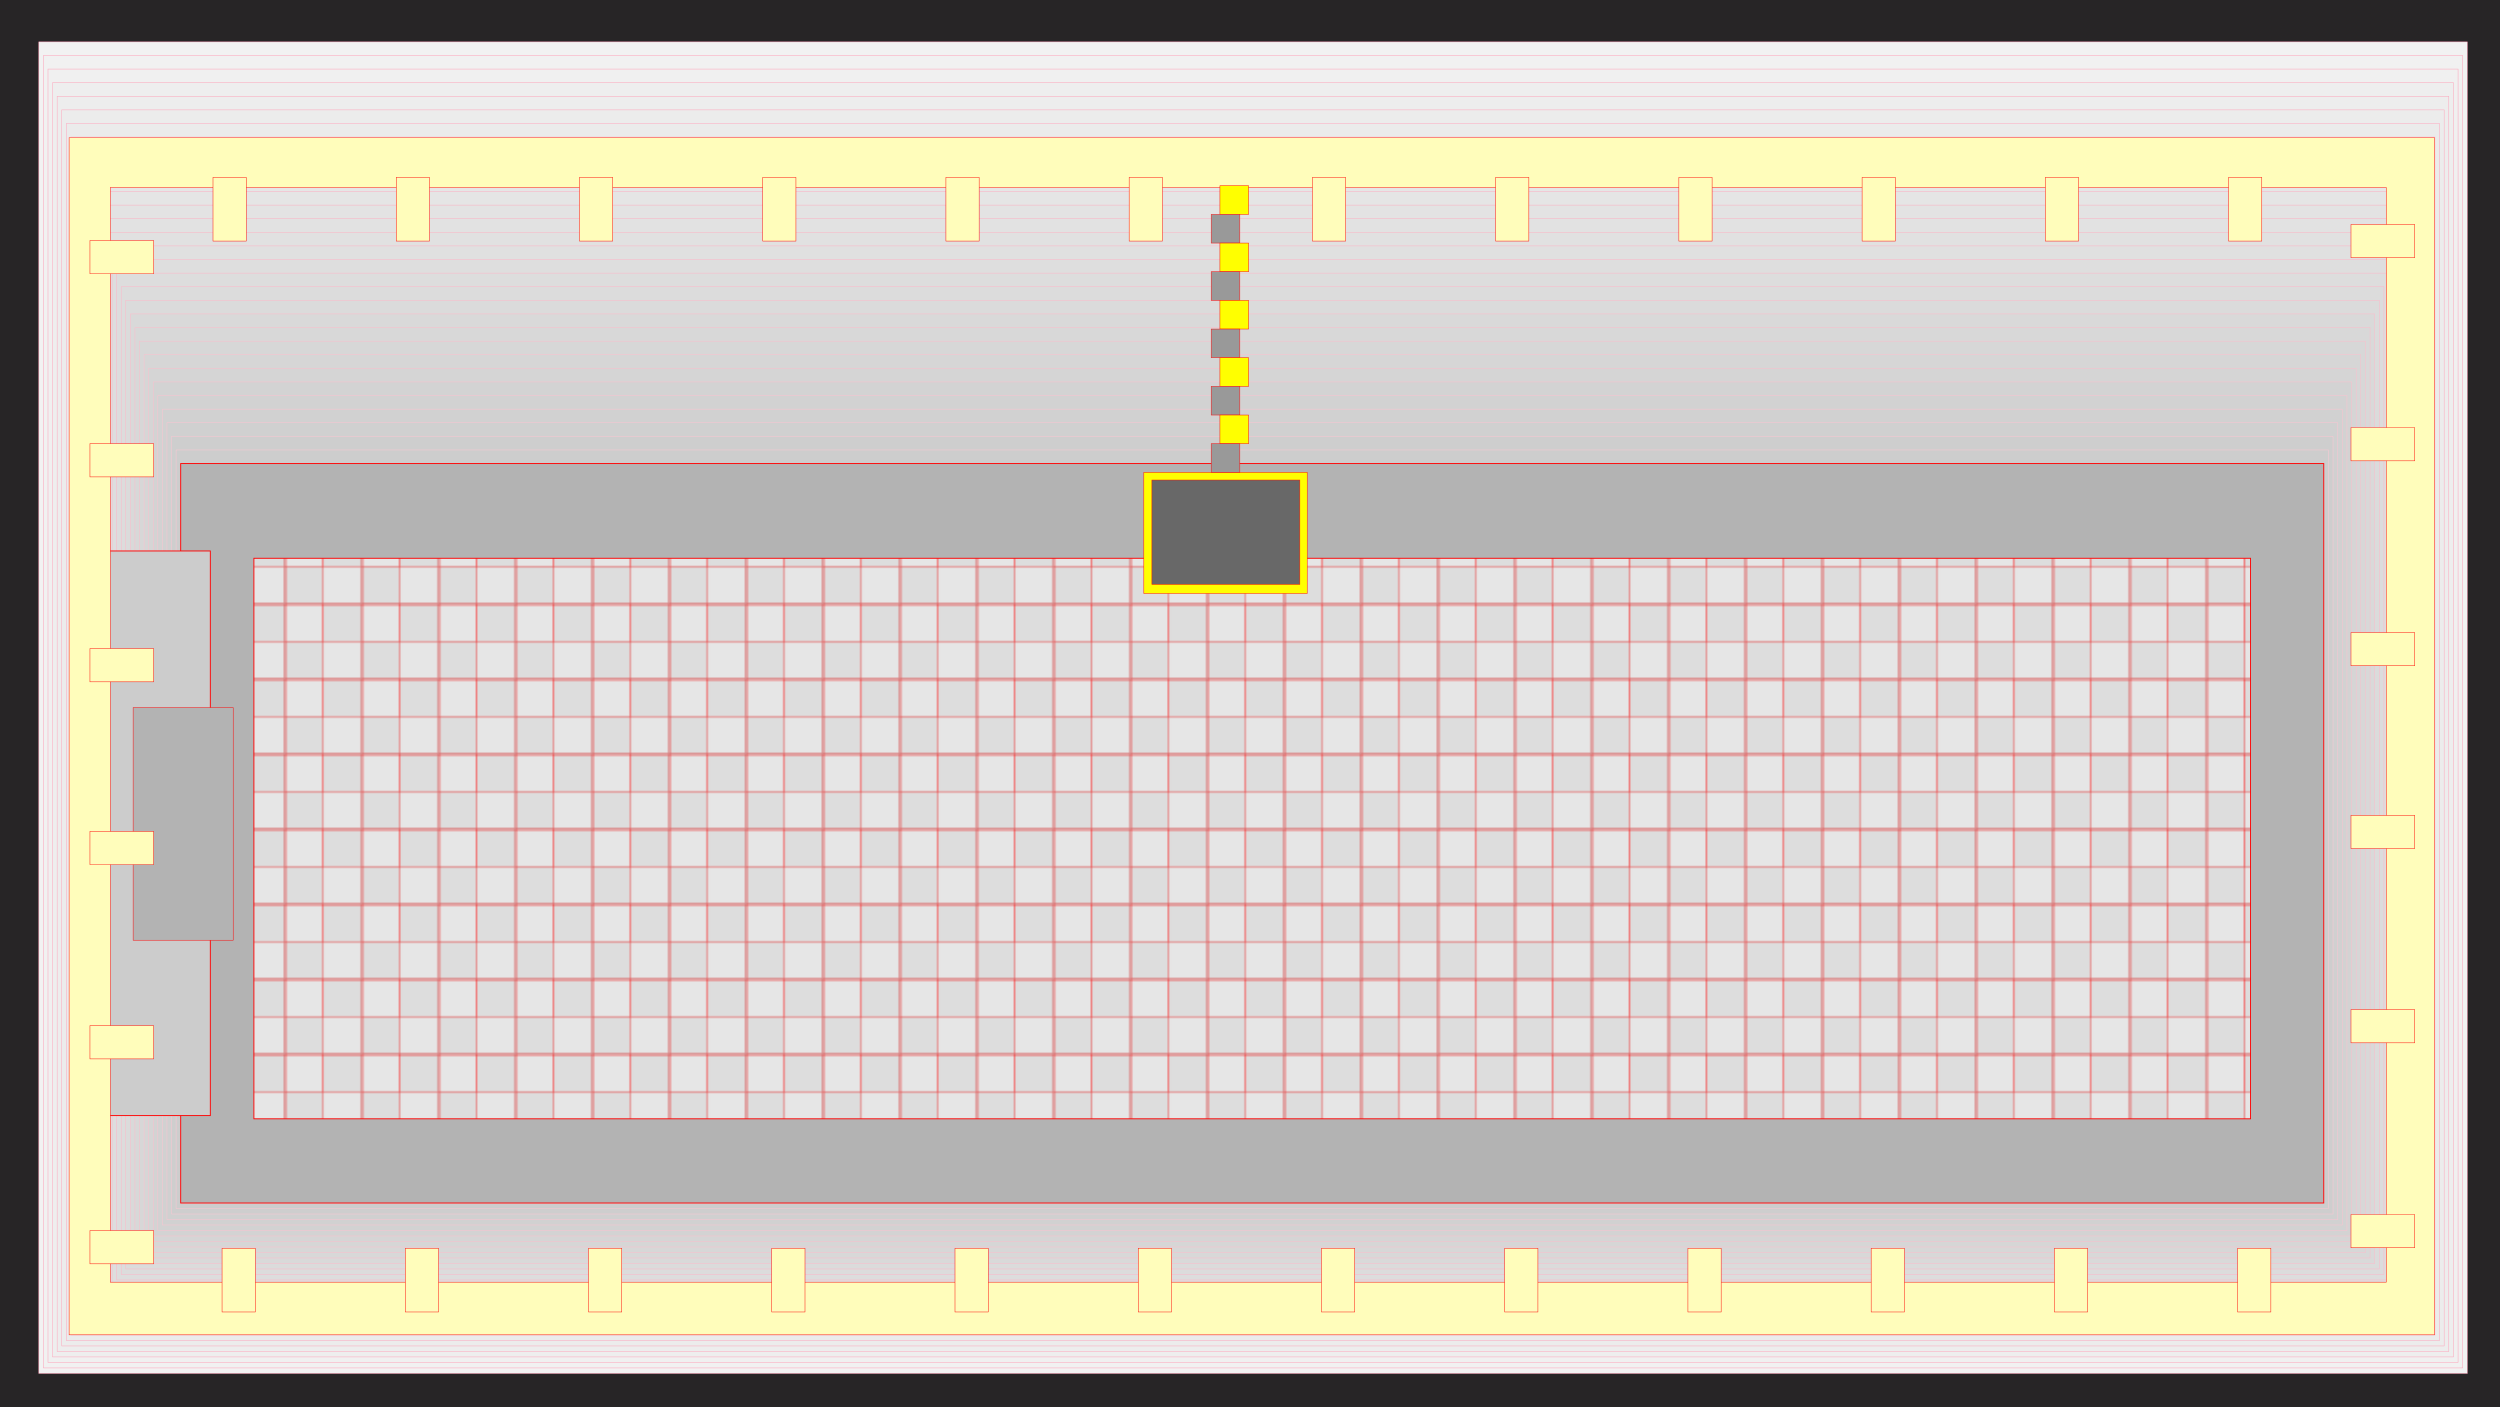 <?xml version="1.0" encoding="UTF-8"?>
<svg id="_图层_2" data-name="图层_2" xmlns="http://www.w3.org/2000/svg" xmlns:xlink="http://www.w3.org/1999/xlink" viewBox="0 0 1366 768.85">
  <defs>
    <style>
      .cls-1 {
        fill: none;
      }

      .cls-2 {
        fill: #e5e5e5;
        stroke: #ffa9be;
      }

      .cls-2, .cls-3, .cls-4, .cls-5, .cls-6, .cls-7, .cls-8, .cls-9, .cls-10, .cls-11, .cls-12, .cls-13, .cls-14, .cls-15, .cls-16, .cls-17, .cls-18, .cls-19, .cls-20, .cls-21, .cls-22, .cls-23, .cls-24, .cls-25, .cls-26, .cls-27, .cls-28, .cls-29, .cls-30, .cls-31, .cls-32, .cls-33, .cls-34, .cls-35, .cls-36, .cls-37, .cls-38, .cls-39, .cls-40, .cls-41, .cls-42, .cls-43 {
        stroke-miterlimit: 10;
      }

      .cls-2, .cls-3, .cls-4, .cls-5, .cls-6, .cls-7, .cls-8, .cls-9, .cls-10, .cls-12, .cls-13, .cls-14, .cls-15, .cls-16, .cls-17, .cls-18, .cls-19, .cls-20, .cls-21, .cls-22, .cls-23, .cls-24, .cls-25, .cls-26, .cls-28, .cls-29, .cls-30, .cls-31, .cls-32, .cls-33, .cls-35, .cls-36, .cls-37, .cls-38, .cls-39, .cls-40, .cls-41, .cls-42, .cls-43 {
        stroke-width: .25px;
      }

      .cls-3 {
        stroke: #ffa7bd;
      }

      .cls-3, .cls-30 {
        fill: #e6e6e6;
      }

      .cls-4 {
        fill: #d0d0d0;
        stroke: #ffc3d1;
      }

      .cls-5 {
        fill: #d3d3d3;
        stroke: #ffbfcd;
      }

      .cls-6 {
        fill: #d8d8d8;
        stroke: #ffb9c9;
      }

      .cls-7 {
        fill: #ff0;
      }

      .cls-7, .cls-11, .cls-16, .cls-20, .cls-22, .cls-26, .cls-27, .cls-30, .cls-34, .cls-38 {
        stroke: red;
      }

      .cls-8 {
        fill: #d1d1d1;
        stroke: #ffc2d0;
      }

      .cls-9 {
        fill: #d7d7d7;
        stroke: #ffbaca;
      }

      .cls-10 {
        fill: #e1e1e1;
        stroke: #ffaec1;
      }

      .cls-11, .cls-27, .cls-34 {
        stroke-width: .5px;
      }

      .cls-11, .cls-29 {
        fill: #ccc;
      }

      .cls-12 {
        fill: #ebebeb;
        stroke: #ffa1b9;
      }

      .cls-13 {
        fill: #dbdbdb;
        stroke: #ffb5c7;
      }

      .cls-14 {
        fill: #dcdcdc;
        stroke: #ffb4c6;
      }

      .cls-15 {
        fill: #e8e8e8;
        stroke: #ffa4bb;
      }

      .cls-16, .cls-42 {
        fill: #ddd;
      }

      .cls-17 {
        fill: #d5d5d5;
        stroke: #ffbdcc;
      }

      .cls-18 {
        fill: #d6d6d6;
        stroke: #ffbccb;
      }

      .cls-19 {
        fill: #eee;
        stroke: #ff9db5;
      }

      .cls-20 {
        fill: #686868;
      }

      .cls-21 {
        fill: #e3e3e3;
        stroke: #ffabbf;
      }

      .cls-22 {
        fill: #999;
      }

      .cls-23 {
        fill: #ededed;
        stroke: #ff9eb6;
      }

      .cls-24 {
        fill: #d2d2d2;
        stroke: #ffc0cf;
      }

      .cls-25 {
        fill: #ececec;
        stroke: #ffa0b7;
      }

      .cls-26, .cls-27 {
        fill: #b3b3b3;
      }

      .cls-28 {
        fill: #cecece;
        stroke: #ffc5d2;
      }

      .cls-29 {
        stroke: #ffc8d4;
      }

      .cls-31 {
        fill: #f0f0f0;
        stroke: #ff9bb4;
      }

      .cls-32 {
        fill: #e7e7e7;
        stroke: #ffa6bc;
      }

      .cls-33 {
        fill: #d9d9d9;
        stroke: #ffb7c8;
      }

      .cls-34 {
        fill: url(#_新建图案_4);
      }

      .cls-35 {
        fill: #f2f2f2;
        stroke: #ff98b2;
      }

      .cls-36 {
        fill: #dedede;
        stroke: #ffb1c4;
      }

      .cls-37 {
        fill: #f1f1f1;
        stroke: #ff9ab3;
      }

      .cls-38 {
        fill: #fffdbb;
      }

      .cls-39 {
        fill: #e0e0e0;
        stroke: #ffafc2;
      }

      .cls-40 {
        fill: #e2e2e2;
        stroke: #ffacc0;
      }

      .cls-41 {
        fill: #e9e9e9;
        stroke: #ffa3ba;
      }

      .cls-44 {
        fill: #272526;
      }

      .cls-42 {
        stroke: #ffb2c5;
      }

      .cls-43 {
        fill: #cdcdcd;
        stroke: #ffc6d3;
      }
    </style>
    <pattern id="_新建图案_4" data-name="新建图案 4" x="0" y="0" width="41.75" height="40.74" patternTransform="translate(-4128.13 535.22)" patternUnits="userSpaceOnUse" viewBox="0 0 41.75 40.74">
      <g>
        <rect class="cls-1" width="41.75" height="40.74"/>
        <rect class="cls-30" x=".12" y=".12" width="20.75" height="20.24"/>
        <rect class="cls-16" x="20.88" y=".12" width="20.75" height="20.24"/>
        <rect class="cls-30" x="20.88" y="20.37" width="20.75" height="20.24"/>
        <rect class="cls-16" x=".12" y="20.37" width="20.75" height="20.24"/>
      </g>
    </pattern>
  </defs>
  <g id="_图层_1-2" data-name="图层_1">
    <rect class="cls-44" width="1366" height="768.85"/>
    <g>
      <rect class="cls-35" x="21.21" y="22.88" width="1326.93" height="727.57"/>
      <rect class="cls-37" x="23.71" y="30.31" width="1321.9" height="717.13"/>
      <rect class="cls-31" x="26.22" y="37.74" width="1316.87" height="706.7"/>
      <rect class="cls-19" x="28.72" y="45.17" width="1311.84" height="696.26"/>
      <rect class="cls-23" x="31.22" y="52.61" width="1306.8" height="685.82"/>
      <rect class="cls-25" x="33.72" y="60.04" width="1301.77" height="675.39"/>
      <rect class="cls-12" x="36.22" y="67.47" width="1296.74" height="664.95"/>
      <rect class="cls-41" x="38.72" y="74.9" width="1291.71" height="654.51"/>
      <rect class="cls-15" x="41.22" y="82.34" width="1286.68" height="644.08"/>
      <rect class="cls-32" x="43.72" y="89.77" width="1281.65" height="633.64"/>
      <rect class="cls-3" x="46.22" y="97.2" width="1276.62" height="623.2"/>
      <rect class="cls-2" x="48.72" y="104.64" width="1271.59" height="612.77"/>
      <rect class="cls-21" x="51.22" y="112.07" width="1266.56" height="602.33"/>
      <rect class="cls-40" x="53.72" y="119.5" width="1261.53" height="591.89"/>
      <rect class="cls-10" x="56.22" y="126.93" width="1256.5" height="581.46"/>
      <rect class="cls-39" x="58.72" y="134.37" width="1251.47" height="571.02"/>
      <rect class="cls-36" x="61.22" y="141.8" width="1246.43" height="560.58"/>
      <rect class="cls-42" x="63.72" y="149.23" width="1241.4" height="550.15"/>
      <rect class="cls-14" x="66.22" y="156.66" width="1236.37" height="539.71"/>
      <rect class="cls-13" x="68.72" y="164.1" width="1231.34" height="529.27"/>
      <rect class="cls-33" x="71.22" y="171.53" width="1226.31" height="518.84"/>
      <rect class="cls-6" x="73.73" y="178.96" width="1221.28" height="508.4"/>
      <rect class="cls-9" x="76.23" y="186.4" width="1216.25" height="497.96"/>
      <rect class="cls-18" x="78.73" y="193.83" width="1211.22" height="487.53"/>
      <rect class="cls-17" x="81.23" y="201.26" width="1206.19" height="477.09"/>
      <rect class="cls-5" x="83.73" y="208.69" width="1201.16" height="466.65"/>
      <rect class="cls-24" x="86.23" y="216.13" width="1196.13" height="456.22"/>
      <rect class="cls-8" x="88.73" y="223.56" width="1191.1" height="445.78"/>
      <rect class="cls-4" x="91.23" y="230.99" width="1186.07" height="435.34"/>
      <rect class="cls-28" x="93.73" y="238.42" width="1181.03" height="424.91"/>
      <rect class="cls-43" x="96.23" y="245.86" width="1176" height="414.47"/>
      <rect class="cls-29" x="98.73" y="253.29" width="1170.97" height="404.03"/>
    </g>
    <rect class="cls-27" x="98.73" y="253.29" width="1170.97" height="404.03"/>
    <polygon class="cls-34" points="138.73 611.32 138.73 305.04 1229.7 305.04 1229.7 611.32 138.73 611.32"/>
    <rect class="cls-11" x="57.78" y="301.05" width="57.14" height="308.51"/>
    <rect class="cls-26" x="72.74" y="386.64" width="54.68" height="127.09"/>
    <path class="cls-38" d="M37.76,75.22v654.13h1292.46V75.22H37.76ZM1303.83,700.59H60.24V102.46h1243.6v598.13Z"/>
    <g>
      <rect class="cls-38" x="1292.9" y="225.32" width="18.16" height="34.8" transform="translate(1544.7 -1059.26) rotate(90)"/>
      <rect class="cls-38" x="1292.9" y="114.32" width="18.16" height="34.8" transform="translate(1433.7 -1170.26) rotate(90)"/>
      <rect class="cls-38" x="1292.9" y="337.29" width="18.16" height="34.8" transform="translate(1656.67 -947.28) rotate(90)"/>
      <rect class="cls-38" x="1292.9" y="437.16" width="18.16" height="34.8" transform="translate(1756.54 -847.41) rotate(90)"/>
      <rect class="cls-38" x="1292.9" y="543.32" width="18.16" height="34.8" transform="translate(1862.7 -741.26) rotate(90)"/>
      <rect class="cls-38" x="1292.9" y="655.29" width="18.16" height="34.8" transform="translate(1974.67 -629.28) rotate(90)"/>
    </g>
    <g>
      <rect class="cls-38" x="57.47" y="234.09" width="18.16" height="34.8" transform="translate(318.04 184.94) rotate(90)"/>
      <rect class="cls-38" x="57.47" y="123.09" width="18.16" height="34.8" transform="translate(207.04 73.94) rotate(90)"/>
      <rect class="cls-38" x="57.47" y="346.06" width="18.16" height="34.8" transform="translate(430.01 296.92) rotate(90)"/>
      <rect class="cls-38" x="57.47" y="445.93" width="18.16" height="34.8" transform="translate(529.88 396.79) rotate(90)"/>
      <rect class="cls-38" x="57.47" y="552.09" width="18.16" height="34.8" transform="translate(636.04 502.94) rotate(90)"/>
      <rect class="cls-38" x="57.47" y="664.06" width="18.16" height="34.8" transform="translate(748.01 614.92) rotate(90)"/>
    </g>
    <g>
      <rect class="cls-38" x="1217.68" y="96.92" width="18.16" height="34.8"/>
      <rect class="cls-38" x="1117.57" y="96.92" width="18.16" height="34.8"/>
      <rect class="cls-38" x="1017.45" y="96.92" width="18.16" height="34.8"/>
      <rect class="cls-38" x="917.33" y="96.92" width="18.16" height="34.8"/>
      <rect class="cls-38" x="817.21" y="96.92" width="18.16" height="34.8"/>
      <rect class="cls-38" x="717.09" y="96.92" width="18.16" height="34.8"/>
      <rect class="cls-38" x="616.97" y="96.92" width="18.16" height="34.8"/>
      <rect class="cls-38" x="516.85" y="96.92" width="18.16" height="34.8"/>
      <rect class="cls-38" x="416.74" y="96.92" width="18.16" height="34.8"/>
      <rect class="cls-38" x="316.62" y="96.92" width="18.16" height="34.8"/>
      <rect class="cls-38" x="216.5" y="96.92" width="18.16" height="34.8"/>
      <rect class="cls-38" x="116.38" y="96.92" width="18.16" height="34.8"/>
    </g>
    <g>
      <rect class="cls-7" x="624.99" y="258.09" width="89.26" height="66.2"/>
      <rect class="cls-20" x="629.4" y="262.29" width="80.84" height="57"/>
      <g>
        <rect class="cls-7" x="666.57" y="101.49" width="15.66" height="15.66"/>
        <rect class="cls-22" x="661.79" y="117.15" width="15.66" height="15.66"/>
        <rect class="cls-7" x="666.57" y="132.81" width="15.66" height="15.66"/>
        <rect class="cls-22" x="661.79" y="148.47" width="15.66" height="15.66"/>
        <rect class="cls-7" x="666.57" y="164.13" width="15.66" height="15.66"/>
        <rect class="cls-22" x="661.79" y="179.79" width="15.66" height="15.66"/>
        <rect class="cls-7" x="666.57" y="195.45" width="15.66" height="15.66"/>
        <rect class="cls-22" x="661.79" y="211.11" width="15.66" height="15.66"/>
        <rect class="cls-7" x="666.57" y="226.77" width="15.66" height="15.66"/>
        <rect class="cls-22" x="661.79" y="242.43" width="15.66" height="15.66"/>
      </g>
    </g>
    <g>
      <rect class="cls-38" x="1222.64" y="682.06" width="18.16" height="34.8"/>
      <rect class="cls-38" x="1122.52" y="682.06" width="18.16" height="34.8"/>
      <rect class="cls-38" x="1022.4" y="682.06" width="18.16" height="34.8"/>
      <rect class="cls-38" x="922.28" y="682.06" width="18.16" height="34.8"/>
      <rect class="cls-38" x="822.16" y="682.06" width="18.16" height="34.8"/>
      <rect class="cls-38" x="722.05" y="682.06" width="18.16" height="34.8"/>
      <rect class="cls-38" x="621.93" y="682.06" width="18.16" height="34.8"/>
      <rect class="cls-38" x="521.81" y="682.06" width="18.16" height="34.8"/>
      <rect class="cls-38" x="421.69" y="682.06" width="18.16" height="34.8"/>
      <rect class="cls-38" x="321.57" y="682.06" width="18.16" height="34.8"/>
      <rect class="cls-38" x="221.45" y="682.06" width="18.16" height="34.8"/>
      <rect class="cls-38" x="121.33" y="682.06" width="18.16" height="34.8"/>
    </g>
  </g>
</svg>